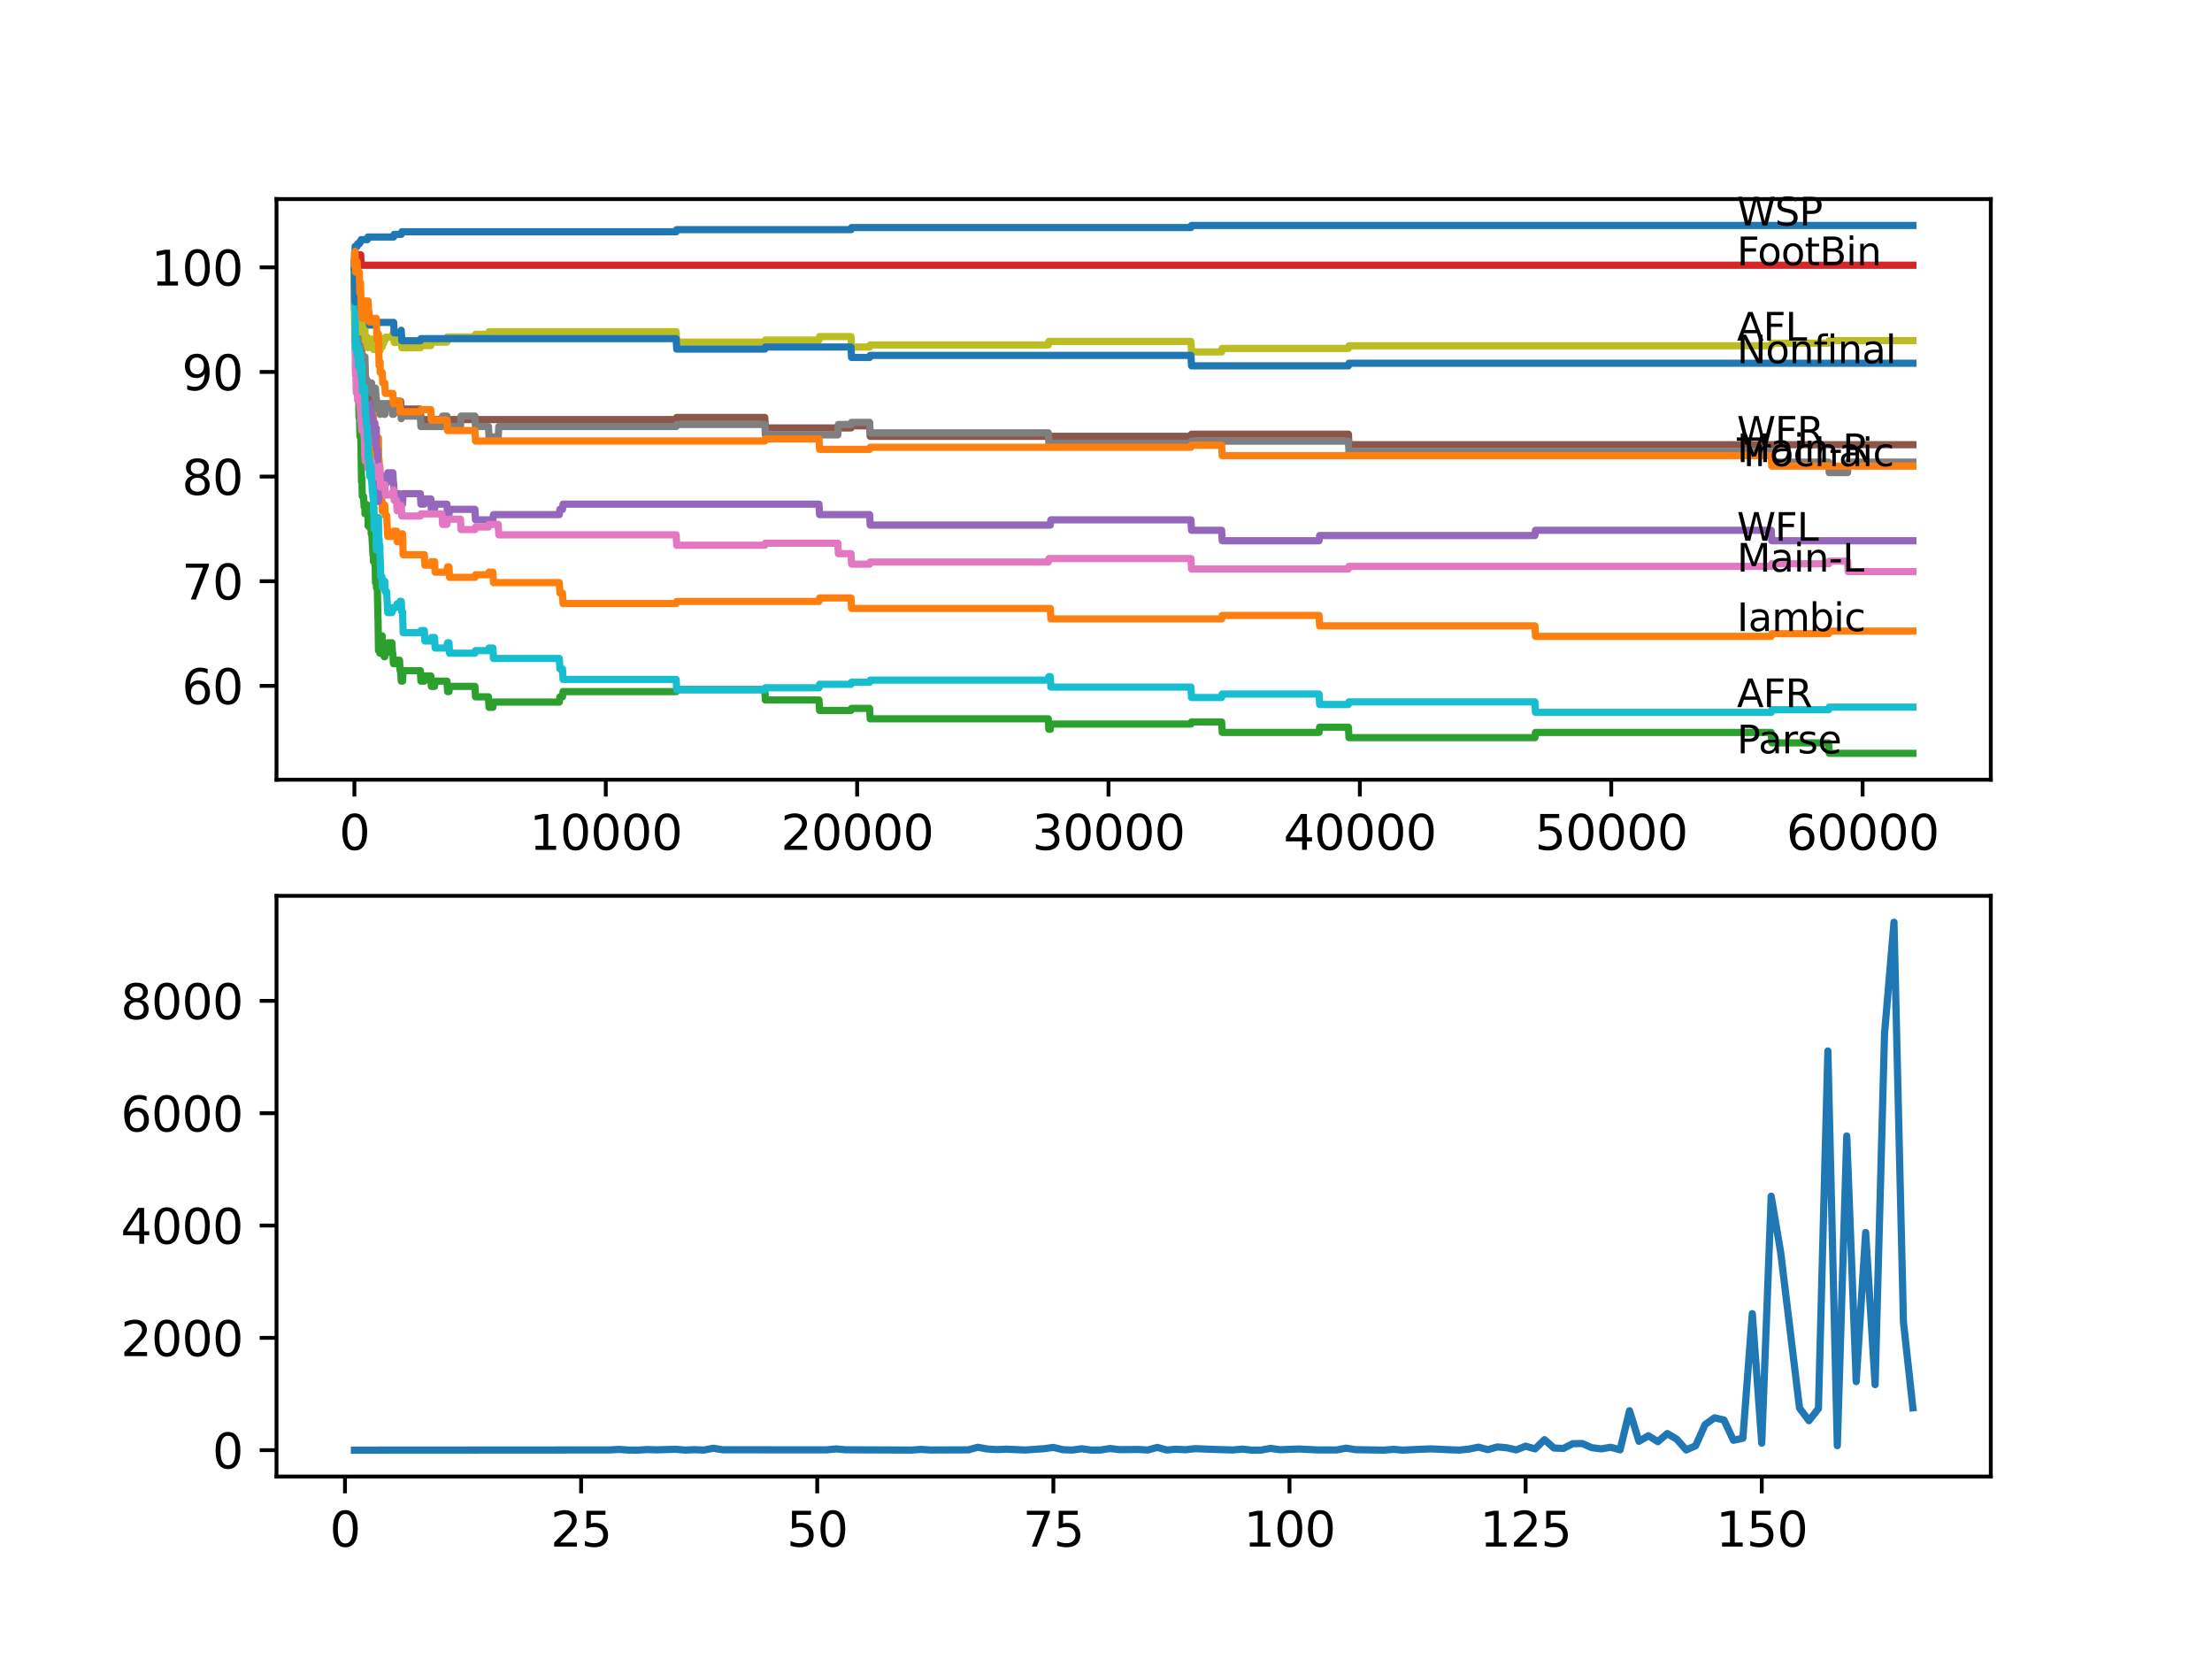 <?xml version="1.0" encoding="utf-8" standalone="no"?>
<!DOCTYPE svg PUBLIC "-//W3C//DTD SVG 1.1//EN"
  "http://www.w3.org/Graphics/SVG/1.1/DTD/svg11.dtd">
<svg xmlns:xlink="http://www.w3.org/1999/xlink" width="460.8pt" height="345.6pt" viewBox="0 0 460.8 345.6" xmlns="http://www.w3.org/2000/svg" version="1.1">
 <defs>
  <style type="text/css">*{stroke-linejoin: round; stroke-linecap: butt}</style>
 </defs>
 <g id="figure_1">
  <g id="patch_1">
   <path d="M 0 345.6 
L 460.8 345.6 
L 460.8 0 
L 0 0 
z
" style="fill: #ffffff"/>
  </g>
  <g id="axes_1">
   <g id="patch_2">
    <path d="M 57.6 162.432 
L 414.72 162.432 
L 414.72 41.472 
L 57.6 41.472 
z
" style="fill: #ffffff"/>
   </g>
   <g id="matplotlib.axis_1">
    <g id="xtick_1">
     <g id="line2d_1">
      <defs>
       <path id="m6662c85431" d="M 0 0 
L 0 3.5 
" style="stroke: #000000; stroke-width: 0.8"/>
      </defs>
      <g>
       <use xlink:href="#m6662c85431" x="73.827" y="162.432" style="stroke: #000000; stroke-width: 0.8"/>
      </g>
     </g>
     <g id="text_1">
      <!-- 0 -->
      <g transform="translate(70.646 177.03)scale(0.1 -0.1)">
       <defs>
        <path id="DejaVuSans-30" d="M 2034 4250 
Q 1547 4250 1301 3770 
Q 1056 3291 1056 2328 
Q 1056 1369 1301 889 
Q 1547 409 2034 409 
Q 2525 409 2770 889 
Q 3016 1369 3016 2328 
Q 3016 3291 2770 3770 
Q 2525 4250 2034 4250 
z
M 2034 4750 
Q 2819 4750 3233 4129 
Q 3647 3509 3647 2328 
Q 3647 1150 3233 529 
Q 2819 -91 2034 -91 
Q 1250 -91 836 529 
Q 422 1150 422 2328 
Q 422 3509 836 4129 
Q 1250 4750 2034 4750 
z
" transform="scale(0.016)"/>
       </defs>
       <use xlink:href="#DejaVuSans-30"/>
      </g>
     </g>
    </g>
    <g id="xtick_2">
     <g id="line2d_2">
      <g>
       <use xlink:href="#m6662c85431" x="126.192" y="162.432" style="stroke: #000000; stroke-width: 0.8"/>
      </g>
     </g>
     <g id="text_2">
      <!-- 10000 -->
      <g transform="translate(110.286 177.03)scale(0.1 -0.1)">
       <defs>
        <path id="DejaVuSans-31" d="M 794 531 
L 1825 531 
L 1825 4091 
L 703 3866 
L 703 4441 
L 1819 4666 
L 2450 4666 
L 2450 531 
L 3481 531 
L 3481 0 
L 794 0 
L 794 531 
z
" transform="scale(0.016)"/>
       </defs>
       <use xlink:href="#DejaVuSans-31"/>
       <use xlink:href="#DejaVuSans-30" x="63.623"/>
       <use xlink:href="#DejaVuSans-30" x="127.246"/>
       <use xlink:href="#DejaVuSans-30" x="190.869"/>
       <use xlink:href="#DejaVuSans-30" x="254.492"/>
      </g>
     </g>
    </g>
    <g id="xtick_3">
     <g id="line2d_3">
      <g>
       <use xlink:href="#m6662c85431" x="178.556" y="162.432" style="stroke: #000000; stroke-width: 0.8"/>
      </g>
     </g>
     <g id="text_3">
      <!-- 20000 -->
      <g transform="translate(162.65 177.03)scale(0.1 -0.1)">
       <defs>
        <path id="DejaVuSans-32" d="M 1228 531 
L 3431 531 
L 3431 0 
L 469 0 
L 469 531 
Q 828 903 1448 1529 
Q 2069 2156 2228 2338 
Q 2531 2678 2651 2914 
Q 2772 3150 2772 3378 
Q 2772 3750 2511 3984 
Q 2250 4219 1831 4219 
Q 1534 4219 1204 4116 
Q 875 4013 500 3803 
L 500 4441 
Q 881 4594 1212 4672 
Q 1544 4750 1819 4750 
Q 2544 4750 2975 4387 
Q 3406 4025 3406 3419 
Q 3406 3131 3298 2873 
Q 3191 2616 2906 2266 
Q 2828 2175 2409 1742 
Q 1991 1309 1228 531 
z
" transform="scale(0.016)"/>
       </defs>
       <use xlink:href="#DejaVuSans-32"/>
       <use xlink:href="#DejaVuSans-30" x="63.623"/>
       <use xlink:href="#DejaVuSans-30" x="127.246"/>
       <use xlink:href="#DejaVuSans-30" x="190.869"/>
       <use xlink:href="#DejaVuSans-30" x="254.492"/>
      </g>
     </g>
    </g>
    <g id="xtick_4">
     <g id="line2d_4">
      <g>
       <use xlink:href="#m6662c85431" x="230.921" y="162.432" style="stroke: #000000; stroke-width: 0.8"/>
      </g>
     </g>
     <g id="text_4">
      <!-- 30000 -->
      <g transform="translate(215.015 177.03)scale(0.1 -0.1)">
       <defs>
        <path id="DejaVuSans-33" d="M 2597 2516 
Q 3050 2419 3304 2112 
Q 3559 1806 3559 1356 
Q 3559 666 3084 287 
Q 2609 -91 1734 -91 
Q 1441 -91 1130 -33 
Q 819 25 488 141 
L 488 750 
Q 750 597 1062 519 
Q 1375 441 1716 441 
Q 2309 441 2620 675 
Q 2931 909 2931 1356 
Q 2931 1769 2642 2001 
Q 2353 2234 1838 2234 
L 1294 2234 
L 1294 2753 
L 1863 2753 
Q 2328 2753 2575 2939 
Q 2822 3125 2822 3475 
Q 2822 3834 2567 4026 
Q 2313 4219 1838 4219 
Q 1578 4219 1281 4162 
Q 984 4106 628 3988 
L 628 4550 
Q 988 4650 1302 4700 
Q 1616 4750 1894 4750 
Q 2613 4750 3031 4423 
Q 3450 4097 3450 3541 
Q 3450 3153 3228 2886 
Q 3006 2619 2597 2516 
z
" transform="scale(0.016)"/>
       </defs>
       <use xlink:href="#DejaVuSans-33"/>
       <use xlink:href="#DejaVuSans-30" x="63.623"/>
       <use xlink:href="#DejaVuSans-30" x="127.246"/>
       <use xlink:href="#DejaVuSans-30" x="190.869"/>
       <use xlink:href="#DejaVuSans-30" x="254.492"/>
      </g>
     </g>
    </g>
    <g id="xtick_5">
     <g id="line2d_5">
      <g>
       <use xlink:href="#m6662c85431" x="283.285" y="162.432" style="stroke: #000000; stroke-width: 0.8"/>
      </g>
     </g>
     <g id="text_5">
      <!-- 40000 -->
      <g transform="translate(267.379 177.03)scale(0.1 -0.1)">
       <defs>
        <path id="DejaVuSans-34" d="M 2419 4116 
L 825 1625 
L 2419 1625 
L 2419 4116 
z
M 2253 4666 
L 3047 4666 
L 3047 1625 
L 3713 1625 
L 3713 1100 
L 3047 1100 
L 3047 0 
L 2419 0 
L 2419 1100 
L 313 1100 
L 313 1709 
L 2253 4666 
z
" transform="scale(0.016)"/>
       </defs>
       <use xlink:href="#DejaVuSans-34"/>
       <use xlink:href="#DejaVuSans-30" x="63.623"/>
       <use xlink:href="#DejaVuSans-30" x="127.246"/>
       <use xlink:href="#DejaVuSans-30" x="190.869"/>
       <use xlink:href="#DejaVuSans-30" x="254.492"/>
      </g>
     </g>
    </g>
    <g id="xtick_6">
     <g id="line2d_6">
      <g>
       <use xlink:href="#m6662c85431" x="335.65" y="162.432" style="stroke: #000000; stroke-width: 0.8"/>
      </g>
     </g>
     <g id="text_6">
      <!-- 50000 -->
      <g transform="translate(319.744 177.03)scale(0.1 -0.1)">
       <defs>
        <path id="DejaVuSans-35" d="M 691 4666 
L 3169 4666 
L 3169 4134 
L 1269 4134 
L 1269 2991 
Q 1406 3038 1543 3061 
Q 1681 3084 1819 3084 
Q 2600 3084 3056 2656 
Q 3513 2228 3513 1497 
Q 3513 744 3044 326 
Q 2575 -91 1722 -91 
Q 1428 -91 1123 -41 
Q 819 9 494 109 
L 494 744 
Q 775 591 1075 516 
Q 1375 441 1709 441 
Q 2250 441 2565 725 
Q 2881 1009 2881 1497 
Q 2881 1984 2565 2268 
Q 2250 2553 1709 2553 
Q 1456 2553 1204 2497 
Q 953 2441 691 2322 
L 691 4666 
z
" transform="scale(0.016)"/>
       </defs>
       <use xlink:href="#DejaVuSans-35"/>
       <use xlink:href="#DejaVuSans-30" x="63.623"/>
       <use xlink:href="#DejaVuSans-30" x="127.246"/>
       <use xlink:href="#DejaVuSans-30" x="190.869"/>
       <use xlink:href="#DejaVuSans-30" x="254.492"/>
      </g>
     </g>
    </g>
    <g id="xtick_7">
     <g id="line2d_7">
      <g>
       <use xlink:href="#m6662c85431" x="388.014" y="162.432" style="stroke: #000000; stroke-width: 0.8"/>
      </g>
     </g>
     <g id="text_7">
      <!-- 60000 -->
      <g transform="translate(372.108 177.03)scale(0.1 -0.1)">
       <defs>
        <path id="DejaVuSans-36" d="M 2113 2584 
Q 1688 2584 1439 2293 
Q 1191 2003 1191 1497 
Q 1191 994 1439 701 
Q 1688 409 2113 409 
Q 2538 409 2786 701 
Q 3034 994 3034 1497 
Q 3034 2003 2786 2293 
Q 2538 2584 2113 2584 
z
M 3366 4563 
L 3366 3988 
Q 3128 4100 2886 4159 
Q 2644 4219 2406 4219 
Q 1781 4219 1451 3797 
Q 1122 3375 1075 2522 
Q 1259 2794 1537 2939 
Q 1816 3084 2150 3084 
Q 2853 3084 3261 2657 
Q 3669 2231 3669 1497 
Q 3669 778 3244 343 
Q 2819 -91 2113 -91 
Q 1303 -91 875 529 
Q 447 1150 447 2328 
Q 447 3434 972 4092 
Q 1497 4750 2381 4750 
Q 2619 4750 2861 4703 
Q 3103 4656 3366 4563 
z
" transform="scale(0.016)"/>
       </defs>
       <use xlink:href="#DejaVuSans-36"/>
       <use xlink:href="#DejaVuSans-30" x="63.623"/>
       <use xlink:href="#DejaVuSans-30" x="127.246"/>
       <use xlink:href="#DejaVuSans-30" x="190.869"/>
       <use xlink:href="#DejaVuSans-30" x="254.492"/>
      </g>
     </g>
    </g>
   </g>
   <g id="matplotlib.axis_2">
    <g id="ytick_1">
     <g id="line2d_8">
      <defs>
       <path id="mb22be80d6e" d="M 0 0 
L -3.5 0 
" style="stroke: #000000; stroke-width: 0.8"/>
      </defs>
      <g>
       <use xlink:href="#mb22be80d6e" x="57.6" y="142.875" style="stroke: #000000; stroke-width: 0.8"/>
      </g>
     </g>
     <g id="text_8">
      <!-- 60 -->
      <g transform="translate(37.875 146.674)scale(0.1 -0.1)">
       <use xlink:href="#DejaVuSans-36"/>
       <use xlink:href="#DejaVuSans-30" x="63.623"/>
      </g>
     </g>
    </g>
    <g id="ytick_2">
     <g id="line2d_9">
      <g>
       <use xlink:href="#mb22be80d6e" x="57.6" y="121.078" style="stroke: #000000; stroke-width: 0.8"/>
      </g>
     </g>
     <g id="text_9">
      <!-- 70 -->
      <g transform="translate(37.875 124.878)scale(0.1 -0.1)">
       <defs>
        <path id="DejaVuSans-37" d="M 525 4666 
L 3525 4666 
L 3525 4397 
L 1831 0 
L 1172 0 
L 2766 4134 
L 525 4134 
L 525 4666 
z
" transform="scale(0.016)"/>
       </defs>
       <use xlink:href="#DejaVuSans-37"/>
       <use xlink:href="#DejaVuSans-30" x="63.623"/>
      </g>
     </g>
    </g>
    <g id="ytick_3">
     <g id="line2d_10">
      <g>
       <use xlink:href="#mb22be80d6e" x="57.6" y="99.282" style="stroke: #000000; stroke-width: 0.8"/>
      </g>
     </g>
     <g id="text_10">
      <!-- 80 -->
      <g transform="translate(37.875 103.081)scale(0.1 -0.1)">
       <defs>
        <path id="DejaVuSans-38" d="M 2034 2216 
Q 1584 2216 1326 1975 
Q 1069 1734 1069 1313 
Q 1069 891 1326 650 
Q 1584 409 2034 409 
Q 2484 409 2743 651 
Q 3003 894 3003 1313 
Q 3003 1734 2745 1975 
Q 2488 2216 2034 2216 
z
M 1403 2484 
Q 997 2584 770 2862 
Q 544 3141 544 3541 
Q 544 4100 942 4425 
Q 1341 4750 2034 4750 
Q 2731 4750 3128 4425 
Q 3525 4100 3525 3541 
Q 3525 3141 3298 2862 
Q 3072 2584 2669 2484 
Q 3125 2378 3379 2068 
Q 3634 1759 3634 1313 
Q 3634 634 3220 271 
Q 2806 -91 2034 -91 
Q 1263 -91 848 271 
Q 434 634 434 1313 
Q 434 1759 690 2068 
Q 947 2378 1403 2484 
z
M 1172 3481 
Q 1172 3119 1398 2916 
Q 1625 2713 2034 2713 
Q 2441 2713 2670 2916 
Q 2900 3119 2900 3481 
Q 2900 3844 2670 4047 
Q 2441 4250 2034 4250 
Q 1625 4250 1398 4047 
Q 1172 3844 1172 3481 
z
" transform="scale(0.016)"/>
       </defs>
       <use xlink:href="#DejaVuSans-38"/>
       <use xlink:href="#DejaVuSans-30" x="63.623"/>
      </g>
     </g>
    </g>
    <g id="ytick_4">
     <g id="line2d_11">
      <g>
       <use xlink:href="#mb22be80d6e" x="57.6" y="77.485" style="stroke: #000000; stroke-width: 0.8"/>
      </g>
     </g>
     <g id="text_11">
      <!-- 90 -->
      <g transform="translate(37.875 81.285)scale(0.1 -0.1)">
       <defs>
        <path id="DejaVuSans-39" d="M 703 97 
L 703 672 
Q 941 559 1184 500 
Q 1428 441 1663 441 
Q 2288 441 2617 861 
Q 2947 1281 2994 2138 
Q 2813 1869 2534 1725 
Q 2256 1581 1919 1581 
Q 1219 1581 811 2004 
Q 403 2428 403 3163 
Q 403 3881 828 4315 
Q 1253 4750 1959 4750 
Q 2769 4750 3195 4129 
Q 3622 3509 3622 2328 
Q 3622 1225 3098 567 
Q 2575 -91 1691 -91 
Q 1453 -91 1209 -44 
Q 966 3 703 97 
z
M 1959 2075 
Q 2384 2075 2632 2365 
Q 2881 2656 2881 3163 
Q 2881 3666 2632 3958 
Q 2384 4250 1959 4250 
Q 1534 4250 1286 3958 
Q 1038 3666 1038 3163 
Q 1038 2656 1286 2365 
Q 1534 2075 1959 2075 
z
" transform="scale(0.016)"/>
       </defs>
       <use xlink:href="#DejaVuSans-39"/>
       <use xlink:href="#DejaVuSans-30" x="63.623"/>
      </g>
     </g>
    </g>
    <g id="ytick_5">
     <g id="line2d_12">
      <g>
       <use xlink:href="#mb22be80d6e" x="57.6" y="55.689" style="stroke: #000000; stroke-width: 0.8"/>
      </g>
     </g>
     <g id="text_12">
      <!-- 100 -->
      <g transform="translate(31.512 59.488)scale(0.1 -0.1)">
       <use xlink:href="#DejaVuSans-31"/>
       <use xlink:href="#DejaVuSans-30" x="63.623"/>
       <use xlink:href="#DejaVuSans-30" x="127.246"/>
      </g>
     </g>
    </g>
   </g>
   <g id="line2d_13">
    <path d="M 73.833 55.689 
L 73.985 51.329 
L 74.393 51.329 
L 74.508 50.785 
L 74.87 50.785 
L 74.985 50.349 
L 75.137 50.349 
L 75.252 49.913 
L 76.535 49.913 
L 76.65 49.368 
L 82.007 49.368 
L 82.122 48.823 
L 83.588 48.823 
L 83.703 48.278 
L 140.854 48.278 
L 140.969 47.842 
L 177.284 47.842 
L 177.399 47.406 
L 248.096 47.406 
L 248.212 46.97 
L 398.487 46.97 
L 398.487 46.97 
" clip-path="url(#pa27eeb272f)" style="fill: none; stroke: #1f77b4; stroke-width: 1.5; stroke-linecap: square"/>
   </g>
   <g id="line2d_14">
    <path d="M 73.833 57.868 
L 73.848 57.324 
L 73.875 61.683 
L 73.89 61.138 
L 74.011 67.132 
L 74.032 67.132 
L 74.168 64.226 
L 74.236 64.226 
L 74.351 66.405 
L 74.383 66.405 
L 74.498 69.13 
L 74.665 69.13 
L 74.786 65.316 
L 74.885 71.855 
L 74.906 70.765 
L 74.938 70.765 
L 74.953 69.675 
L 74.959 71.855 
L 75.042 71.855 
L 75.1 71.855 
L 75.137 74.034 
L 75.21 72.508 
L 75.236 71.419 
L 75.241 73.598 
L 75.32 72.508 
L 75.393 72.508 
L 75.456 75.778 
L 75.508 75.233 
L 75.728 75.233 
L 75.838 74.507 
L 75.953 76.686 
L 75.985 76.686 
L 76.1 80.501 
L 76.477 80.501 
L 76.524 82.68 
L 76.587 81.045 
L 76.671 81.045 
L 76.681 79.956 
L 76.702 84.315 
L 76.765 84.315 
L 76.901 84.315 
L 77.022 88.674 
L 77.032 88.674 
L 77.153 86.495 
L 77.304 86.495 
L 77.32 88.674 
L 77.414 87.584 
L 77.451 87.584 
L 77.566 86.495 
L 77.592 86.495 
L 77.682 85.405 
L 77.687 87.584 
L 77.697 87.584 
L 77.755 87.584 
L 77.791 86.495 
L 77.818 90.854 
L 77.849 90.854 
L 77.912 90.854 
L 77.917 89.764 
L 77.933 94.123 
L 78.006 94.123 
L 78.095 94.123 
L 78.216 91.399 
L 78.32 91.399 
L 78.399 97.938 
L 78.441 96.666 
L 78.655 96.666 
L 78.786 92.307 
L 78.839 92.307 
L 78.844 91.217 
L 78.875 95.577 
L 78.933 95.577 
L 78.959 95.577 
L 79.074 97.756 
L 79.142 97.756 
L 79.263 102.115 
L 79.289 102.115 
L 79.404 104.295 
L 79.572 104.295 
L 79.619 106.475 
L 79.682 105.748 
L 79.923 105.748 
L 80.038 105.203 
L 80.148 105.203 
L 80.263 107.383 
L 80.546 107.383 
L 80.661 109.563 
L 80.666 109.563 
L 80.781 111.742 
L 81.646 111.742 
L 81.761 111.197 
L 81.844 111.197 
L 81.96 110.652 
L 82.614 110.652 
L 82.729 112.832 
L 83.232 112.832 
L 83.347 112.287 
L 83.468 112.287 
L 83.583 111.742 
L 83.588 111.742 
L 83.703 111.197 
L 83.861 111.197 
L 83.981 115.557 
L 88.395 115.557 
L 88.51 117.736 
L 89.741 117.736 
L 89.856 117.01 
L 90.532 117.01 
L 90.647 119.189 
L 93.103 119.189 
L 93.223 118.1 
L 93.537 118.1 
L 93.653 120.279 
L 98.941 120.279 
L 99.057 119.734 
L 101.759 119.734 
L 101.874 119.189 
L 102.68 119.189 
L 102.796 121.369 
L 116.52 121.369 
L 116.635 123.549 
L 117.175 123.549 
L 117.29 125.728 
L 140.854 125.728 
L 140.969 125.292 
L 170.613 125.292 
L 170.728 124.566 
L 177.284 124.566 
L 177.399 126.746 
L 218.799 126.746 
L 218.914 128.925 
L 254.49 128.925 
L 254.605 128.199 
L 274.787 128.199 
L 274.902 130.378 
L 319.752 130.378 
L 319.867 132.558 
L 368.975 132.558 
L 369.09 132.013 
L 380.94 132.013 
L 381.055 131.468 
L 398.487 131.468 
L 398.487 131.468 
" clip-path="url(#pa27eeb272f)" style="fill: none; stroke: #ff7f0e; stroke-width: 1.5; stroke-linecap: square"/>
   </g>
   <g id="line2d_15">
    <path d="M 73.833 57.868 
L 73.922 71.164 
L 73.969 69.203 
L 74 69.203 
L 74.032 67.386 
L 74.042 71.746 
L 74.089 71.746 
L 74.131 71.746 
L 74.252 76.105 
L 74.299 76.105 
L 74.383 78.285 
L 74.409 77.195 
L 74.44 77.195 
L 74.451 79.374 
L 74.55 78.285 
L 74.665 78.285 
L 74.786 87.003 
L 74.791 85.913 
L 74.864 85.913 
L 74.985 90.927 
L 75.1 90.927 
L 75.163 89.946 
L 75.168 92.125 
L 75.184 92.125 
L 75.309 100.299 
L 75.393 100.299 
L 75.398 99.573 
L 75.461 103.387 
L 75.477 103.387 
L 75.728 103.387 
L 75.844 105.567 
L 75.985 105.567 
L 76.016 104.84 
L 76.022 107.02 
L 76.09 106.293 
L 76.477 106.293 
L 76.524 105.203 
L 76.529 107.383 
L 76.582 107.383 
L 76.671 107.383 
L 76.681 109.563 
L 76.781 107.928 
L 76.901 107.928 
L 77.022 105.748 
L 77.032 105.748 
L 77.153 110.108 
L 77.304 110.108 
L 77.32 109.018 
L 77.325 111.197 
L 77.409 111.197 
L 77.451 111.197 
L 77.566 113.377 
L 77.592 113.377 
L 77.682 115.557 
L 77.702 114.83 
L 77.755 114.83 
L 77.791 117.01 
L 77.865 114.83 
L 77.912 114.83 
L 77.917 117.01 
L 78.022 114.83 
L 78.095 114.83 
L 78.221 121.369 
L 78.32 121.369 
L 78.399 118.1 
L 78.425 122.459 
L 78.608 122.459 
L 78.734 128.998 
L 78.755 128.998 
L 78.844 135.537 
L 78.875 134.447 
L 78.959 134.447 
L 79.074 133.902 
L 79.08 133.902 
L 79.142 136.082 
L 79.19 135.355 
L 79.31 133.539 
L 79.572 133.539 
L 79.619 132.449 
L 79.624 134.629 
L 79.677 134.629 
L 79.923 134.629 
L 80.038 136.808 
L 80.148 136.808 
L 80.263 136.082 
L 80.546 136.082 
L 80.661 134.992 
L 80.666 134.992 
L 80.781 133.902 
L 81.646 133.902 
L 81.761 136.082 
L 81.844 136.082 
L 81.96 138.261 
L 82.614 138.261 
L 82.729 137.535 
L 83.232 137.535 
L 83.347 139.715 
L 83.468 139.715 
L 83.583 141.894 
L 83.861 141.894 
L 83.981 139.715 
L 87.568 139.715 
L 87.683 141.894 
L 88.395 141.894 
L 88.51 140.804 
L 89.741 140.804 
L 89.856 142.984 
L 90.532 142.984 
L 90.647 141.894 
L 93.124 141.894 
L 93.239 144.074 
L 93.537 144.074 
L 93.653 142.984 
L 98.941 142.984 
L 99.057 145.164 
L 101.759 145.164 
L 101.874 147.343 
L 102.68 147.343 
L 102.796 146.254 
L 116.52 146.254 
L 116.635 145.164 
L 117.175 145.164 
L 117.29 144.074 
L 140.854 144.074 
L 140.969 143.638 
L 159.323 143.638 
L 159.438 145.818 
L 170.613 145.818 
L 170.728 147.997 
L 177.284 147.997 
L 177.399 147.561 
L 181.159 147.561 
L 181.274 149.741 
L 218.38 149.741 
L 218.495 151.921 
L 218.799 151.921 
L 218.914 150.831 
L 248.096 150.831 
L 248.212 150.395 
L 254.49 150.395 
L 254.605 152.575 
L 274.787 152.575 
L 274.902 151.485 
L 280.898 151.485 
L 281.013 153.664 
L 319.752 153.664 
L 319.867 152.575 
L 368.975 152.575 
L 369.09 154.754 
L 380.94 154.754 
L 381.055 156.934 
L 398.487 156.934 
L 398.487 156.934 
" clip-path="url(#pa27eeb272f)" style="fill: none; stroke: #2ca02c; stroke-width: 1.5; stroke-linecap: square"/>
   </g>
   <g id="line2d_16">
    <path d="M 73.833 55.689 
L 73.958 54.054 
L 74.058 54.054 
L 74.173 53.509 
L 74.864 53.509 
L 74.98 53.073 
L 75.137 53.073 
L 75.252 55.253 
L 398.487 55.253 
L 398.487 55.253 
" clip-path="url(#pa27eeb272f)" style="fill: none; stroke: #d62728; stroke-width: 1.5; stroke-linecap: square"/>
   </g>
   <g id="line2d_17">
    <path d="M 73.833 57.868 
L 73.937 66.042 
L 73.958 65.497 
L 74.115 61.61 
L 74.131 61.61 
L 74.246 65.243 
L 74.383 65.243 
L 74.393 64.153 
L 74.445 68.512 
L 74.482 67.423 
L 74.629 67.423 
L 74.665 66.696 
L 74.671 68.876 
L 74.728 68.876 
L 74.733 68.876 
L 74.786 73.235 
L 74.849 72.145 
L 74.875 72.145 
L 74.885 71.055 
L 74.943 75.415 
L 74.969 75.415 
L 75.1 75.415 
L 75.184 74.87 
L 75.189 77.049 
L 75.194 77.049 
L 75.21 77.049 
L 75.325 80.864 
L 75.351 80.864 
L 75.398 79.411 
L 75.404 81.59 
L 75.456 81.045 
L 75.728 81.045 
L 75.844 83.225 
L 75.985 83.225 
L 76.111 81.045 
L 76.221 81.045 
L 76.336 80.319 
L 76.477 80.319 
L 76.524 79.229 
L 76.529 81.409 
L 76.582 81.409 
L 76.671 81.409 
L 76.681 83.588 
L 76.781 81.954 
L 76.854 81.954 
L 76.901 84.133 
L 76.964 83.043 
L 77.032 81.954 
L 77.053 86.313 
L 77.058 86.313 
L 77.304 86.313 
L 77.32 85.223 
L 77.325 87.403 
L 77.409 87.403 
L 77.524 86.676 
L 77.592 86.676 
L 77.682 88.856 
L 77.702 88.129 
L 77.755 88.129 
L 77.791 90.309 
L 77.865 88.129 
L 77.912 88.129 
L 77.917 90.309 
L 78.022 88.129 
L 78.095 88.129 
L 78.216 92.489 
L 78.32 92.489 
L 78.399 89.219 
L 78.425 93.578 
L 78.655 93.578 
L 78.786 102.297 
L 78.839 102.297 
L 78.844 104.477 
L 78.949 103.387 
L 78.959 103.387 
L 79.074 102.842 
L 79.142 102.842 
L 79.263 101.389 
L 79.289 101.389 
L 79.404 100.299 
L 79.572 100.299 
L 79.619 99.209 
L 79.624 101.389 
L 79.677 101.389 
L 80.148 101.389 
L 80.263 100.662 
L 80.546 100.662 
L 80.661 99.573 
L 80.666 99.573 
L 80.781 98.483 
L 81.844 98.483 
L 81.96 100.662 
L 82.007 100.662 
L 82.122 102.842 
L 83.232 102.842 
L 83.347 105.022 
L 83.861 105.022 
L 83.981 102.842 
L 87.568 102.842 
L 87.683 105.022 
L 88.395 105.022 
L 88.51 103.932 
L 89.741 103.932 
L 89.856 106.112 
L 90.532 106.112 
L 90.647 105.022 
L 93.103 105.022 
L 93.218 107.201 
L 93.537 107.201 
L 93.653 106.112 
L 98.941 106.112 
L 99.057 108.291 
L 102.68 108.291 
L 102.796 107.201 
L 116.52 107.201 
L 116.635 106.112 
L 117.175 106.112 
L 117.29 105.022 
L 170.613 105.022 
L 170.728 107.201 
L 181.159 107.201 
L 181.274 109.381 
L 218.799 109.381 
L 218.914 108.291 
L 248.096 108.291 
L 248.212 110.471 
L 254.49 110.471 
L 254.605 112.65 
L 274.787 112.65 
L 274.902 111.561 
L 319.752 111.561 
L 319.867 110.471 
L 368.975 110.471 
L 369.09 112.65 
L 398.487 112.65 
L 398.487 112.65 
" clip-path="url(#pa27eeb272f)" style="fill: none; stroke: #9467bd; stroke-width: 1.5; stroke-linecap: square"/>
   </g>
   <g id="line2d_18">
    <path d="M 73.833 55.689 
L 73.843 55.689 
L 73.958 69.094 
L 73.985 68.658 
L 73.995 68.658 
L 74.121 75.197 
L 74.299 75.197 
L 74.414 77.376 
L 74.864 77.376 
L 74.87 79.556 
L 74.98 79.12 
L 75.137 79.12 
L 75.163 78.684 
L 75.168 80.864 
L 75.226 80.864 
L 75.456 80.864 
L 75.571 83.043 
L 76.535 83.043 
L 76.65 82.499 
L 76.854 82.499 
L 76.969 81.954 
L 78.21 81.954 
L 78.326 84.133 
L 82.007 84.133 
L 82.122 83.588 
L 83.468 83.588 
L 83.583 85.768 
L 83.588 85.768 
L 83.703 85.223 
L 87.568 85.223 
L 87.683 87.403 
L 140.854 87.403 
L 140.969 86.967 
L 159.323 86.967 
L 159.438 89.147 
L 177.284 89.147 
L 177.399 88.711 
L 181.159 88.711 
L 181.274 90.89 
L 248.096 90.89 
L 248.212 90.454 
L 280.898 90.454 
L 281.013 92.634 
L 398.487 92.634 
L 398.487 92.634 
" clip-path="url(#pa27eeb272f)" style="fill: none; stroke: #8c564b; stroke-width: 1.5; stroke-linecap: square"/>
   </g>
   <g id="line2d_19">
    <path d="M 73.833 57.868 
L 73.838 57.324 
L 73.875 62.882 
L 73.89 61.247 
L 74.032 77.049 
L 74.037 76.505 
L 74.058 75.96 
L 74.063 78.139 
L 74.131 78.139 
L 74.142 78.139 
L 74.147 77.413 
L 74.21 81.772 
L 74.225 81.772 
L 74.299 81.772 
L 74.393 81.227 
L 74.508 83.407 
L 74.629 83.407 
L 74.744 82.135 
L 74.864 82.135 
L 74.87 81.699 
L 74.875 83.879 
L 74.953 83.879 
L 74.985 83.879 
L 75.1 86.059 
L 75.137 85.514 
L 75.142 87.693 
L 75.199 87.149 
L 75.236 87.149 
L 75.268 86.604 
L 75.273 88.783 
L 75.336 88.238 
L 75.351 88.238 
L 75.367 87.512 
L 75.372 89.691 
L 75.451 89.147 
L 75.456 89.147 
L 75.571 88.602 
L 75.728 88.602 
L 75.844 90.781 
L 75.891 90.781 
L 76.011 95.141 
L 76.016 95.141 
L 76.084 93.869 
L 76.09 96.049 
L 76.116 96.049 
L 76.221 96.049 
L 76.336 95.322 
L 76.535 95.322 
L 76.65 97.502 
L 76.681 97.502 
L 76.797 96.957 
L 77.409 96.957 
L 77.451 96.23 
L 77.456 98.41 
L 77.509 98.41 
L 78.21 98.41 
L 78.326 97.865 
L 78.399 97.865 
L 78.514 97.32 
L 78.608 97.32 
L 78.724 99.5 
L 78.844 99.5 
L 78.97 97.865 
L 79.08 97.865 
L 79.142 97.139 
L 79.148 99.318 
L 79.179 99.318 
L 79.294 101.498 
L 79.923 101.498 
L 80.038 100.953 
L 80.174 100.953 
L 80.289 103.133 
L 81.646 103.133 
L 81.761 102.588 
L 81.844 102.588 
L 81.96 102.043 
L 82.007 102.043 
L 82.122 104.222 
L 82.614 104.222 
L 82.729 106.402 
L 83.232 106.402 
L 83.347 105.857 
L 83.468 105.857 
L 83.583 105.312 
L 83.588 105.312 
L 83.703 107.492 
L 87.568 107.492 
L 87.683 107.056 
L 92.082 107.056 
L 92.197 109.236 
L 93.103 109.236 
L 93.223 108.146 
L 95.925 108.146 
L 96.041 110.326 
L 98.941 110.326 
L 99.057 109.781 
L 101.759 109.781 
L 101.874 109.236 
L 103.79 109.236 
L 103.906 111.415 
L 140.854 111.415 
L 140.969 113.595 
L 159.323 113.595 
L 159.438 113.159 
L 174.535 113.159 
L 174.65 115.339 
L 177.284 115.339 
L 177.399 117.518 
L 181.159 117.518 
L 181.274 117.082 
L 218.38 117.082 
L 218.495 116.356 
L 248.096 116.356 
L 248.212 118.536 
L 280.898 118.536 
L 281.013 117.991 
L 368.975 117.991 
L 369.09 117.446 
L 380.94 117.446 
L 381.055 116.901 
L 384.888 116.901 
L 385.003 119.08 
L 398.487 119.08 
L 398.487 119.08 
" clip-path="url(#pa27eeb272f)" style="fill: none; stroke: #e377c2; stroke-width: 1.5; stroke-linecap: square"/>
   </g>
   <g id="line2d_20">
    <path d="M 73.833 54.962 
L 73.838 54.962 
L 73.843 52.783 
L 73.89 64.335 
L 73.927 62.918 
L 73.937 62.918 
L 73.995 62.482 
L 74.058 69.021 
L 74.142 68.476 
L 74.147 70.656 
L 74.157 69.929 
L 74.205 69.929 
L 74.299 67.75 
L 74.314 69.929 
L 74.393 69.929 
L 74.508 69.384 
L 74.629 69.384 
L 74.749 73.744 
L 74.864 73.744 
L 74.87 75.923 
L 74.98 75.487 
L 74.985 75.487 
L 75.1 73.308 
L 75.137 73.308 
L 75.163 72.872 
L 75.168 75.051 
L 75.226 75.051 
L 75.268 75.051 
L 75.278 72.872 
L 75.357 77.231 
L 75.377 75.051 
L 75.456 75.051 
L 75.571 77.231 
L 75.728 77.231 
L 75.844 76.505 
L 75.891 76.505 
L 76.006 74.325 
L 76.016 74.325 
L 76.137 78.684 
L 76.221 78.684 
L 76.336 80.864 
L 76.535 80.864 
L 76.65 80.319 
L 76.854 80.319 
L 76.969 79.774 
L 77.409 79.774 
L 77.451 81.954 
L 77.519 80.864 
L 78.21 80.864 
L 78.326 83.043 
L 78.399 83.043 
L 78.514 85.223 
L 78.608 85.223 
L 78.724 84.133 
L 79.08 84.133 
L 79.179 86.313 
L 79.19 84.133 
L 79.923 84.133 
L 80.038 86.313 
L 80.174 86.313 
L 80.289 84.133 
L 81.646 84.133 
L 81.761 86.313 
L 82.007 86.313 
L 82.122 85.768 
L 82.614 85.768 
L 82.729 85.042 
L 83.468 85.042 
L 83.583 87.221 
L 83.588 87.221 
L 83.703 86.676 
L 87.568 86.676 
L 87.683 88.856 
L 92.082 88.856 
L 92.197 86.676 
L 93.124 86.676 
L 93.239 88.856 
L 95.925 88.856 
L 96.041 86.676 
L 98.941 86.676 
L 99.057 88.856 
L 101.759 88.856 
L 101.874 91.036 
L 103.79 91.036 
L 103.906 88.856 
L 140.854 88.856 
L 140.969 88.42 
L 159.323 88.42 
L 159.438 90.6 
L 174.535 90.6 
L 174.65 88.42 
L 177.284 88.42 
L 177.399 87.984 
L 181.159 87.984 
L 181.274 90.164 
L 218.38 90.164 
L 218.495 92.343 
L 248.096 92.343 
L 248.212 91.907 
L 280.898 91.907 
L 281.013 94.087 
L 368.975 94.087 
L 369.09 96.267 
L 380.94 96.267 
L 381.055 98.446 
L 384.888 98.446 
L 385.003 96.267 
L 398.487 96.267 
L 398.487 96.267 
" clip-path="url(#pa27eeb272f)" style="fill: none; stroke: #7f7f7f; stroke-width: 1.5; stroke-linecap: square"/>
   </g>
   <g id="line2d_21">
    <path d="M 73.833 57.868 
L 73.843 57.868 
L 73.854 56.888 
L 73.875 63.427 
L 73.901 61.792 
L 73.995 69.421 
L 74.021 67.786 
L 74.032 67.786 
L 74.163 65.425 
L 74.299 65.425 
L 74.393 64.88 
L 74.508 67.059 
L 74.629 67.059 
L 74.744 65.788 
L 74.864 65.788 
L 74.87 65.352 
L 74.875 67.532 
L 74.953 67.532 
L 75.1 67.532 
L 75.137 66.987 
L 75.142 69.166 
L 75.199 68.621 
L 75.236 68.621 
L 75.362 66.805 
L 75.393 66.805 
L 75.425 68.985 
L 75.503 67.895 
L 75.985 67.895 
L 76.1 70.983 
L 76.221 70.983 
L 76.336 70.256 
L 76.535 70.256 
L 76.65 72.436 
L 76.681 72.436 
L 76.797 71.891 
L 76.854 71.891 
L 76.969 71.346 
L 77.409 71.346 
L 77.524 70.619 
L 77.682 70.619 
L 77.797 72.799 
L 78.21 72.799 
L 78.326 72.254 
L 78.399 72.254 
L 78.519 70.983 
L 78.608 70.983 
L 78.724 73.162 
L 78.844 73.162 
L 78.97 71.528 
L 79.08 71.528 
L 79.142 70.801 
L 79.148 72.981 
L 79.179 72.981 
L 79.19 72.981 
L 79.305 72.254 
L 79.619 72.254 
L 79.734 71.528 
L 79.923 71.528 
L 80.038 70.983 
L 80.148 70.983 
L 80.263 70.256 
L 81.646 70.256 
L 81.761 69.711 
L 81.844 69.711 
L 81.96 69.166 
L 82.007 69.166 
L 82.122 71.346 
L 83.232 71.346 
L 83.347 70.801 
L 83.468 70.801 
L 83.583 70.256 
L 83.588 70.256 
L 83.703 72.436 
L 87.568 72.436 
L 87.683 72 
L 89.741 72 
L 89.856 71.273 
L 93.103 71.273 
L 93.223 70.184 
L 98.941 70.184 
L 99.057 69.639 
L 101.759 69.639 
L 101.874 69.094 
L 140.854 69.094 
L 140.969 71.273 
L 159.323 71.273 
L 159.438 70.837 
L 170.613 70.837 
L 170.728 70.111 
L 177.284 70.111 
L 177.399 72.291 
L 181.159 72.291 
L 181.274 71.855 
L 218.38 71.855 
L 218.495 71.128 
L 248.096 71.128 
L 248.212 73.308 
L 254.49 73.308 
L 254.605 72.581 
L 280.898 72.581 
L 281.013 72.036 
L 368.975 72.036 
L 369.09 71.491 
L 380.94 71.491 
L 381.055 70.946 
L 398.487 70.946 
L 398.487 70.946 
" clip-path="url(#pa27eeb272f)" style="fill: none; stroke: #bcbd22; stroke-width: 1.5; stroke-linecap: square"/>
   </g>
   <g id="line2d_22">
    <path d="M 73.833 54.962 
L 73.964 64.008 
L 73.995 64.008 
L 74.037 72.726 
L 74.121 71.637 
L 74.131 71.637 
L 74.142 70.547 
L 74.147 72.726 
L 74.236 72 
L 74.299 72 
L 74.383 71.455 
L 74.388 73.635 
L 74.398 73.09 
L 74.44 73.09 
L 74.451 72 
L 74.456 74.18 
L 74.545 74.18 
L 74.629 74.18 
L 74.665 76.359 
L 74.733 74.724 
L 74.786 72.545 
L 74.843 74.724 
L 74.864 74.724 
L 74.88 76.032 
L 74.985 73.853 
L 75.1 73.853 
L 75.163 78.212 
L 75.21 76.577 
L 75.236 75.487 
L 75.241 77.667 
L 75.32 76.032 
L 75.351 76.032 
L 75.472 81.481 
L 75.728 81.481 
L 75.844 80.755 
L 75.985 80.755 
L 76.105 86.749 
L 76.221 86.749 
L 76.336 88.929 
L 76.477 88.929 
L 76.592 92.198 
L 76.671 92.198 
L 76.681 91.108 
L 76.702 95.468 
L 76.765 95.468 
L 76.854 95.468 
L 76.901 94.923 
L 76.907 97.102 
L 76.948 97.102 
L 76.964 97.102 
L 77.032 99.282 
L 77.074 97.102 
L 77.304 97.102 
L 77.42 100.372 
L 77.451 100.372 
L 77.566 102.551 
L 77.592 102.551 
L 77.682 101.462 
L 77.687 103.641 
L 77.697 103.641 
L 77.755 103.641 
L 77.791 102.551 
L 77.818 106.911 
L 77.849 106.911 
L 77.912 106.911 
L 77.917 105.821 
L 77.933 110.18 
L 78.006 110.18 
L 78.095 110.18 
L 78.216 108.001 
L 78.32 108.001 
L 78.399 114.54 
L 78.441 113.268 
L 78.655 113.268 
L 78.786 108.909 
L 78.839 108.909 
L 78.844 107.819 
L 78.875 112.178 
L 78.933 112.178 
L 78.959 112.178 
L 79.074 114.358 
L 79.08 114.358 
L 79.142 113.631 
L 79.148 115.811 
L 79.179 115.811 
L 79.19 115.811 
L 79.31 120.17 
L 79.572 120.17 
L 79.619 122.35 
L 79.682 121.623 
L 79.923 121.623 
L 80.038 121.078 
L 80.148 121.078 
L 80.263 123.258 
L 80.546 123.258 
L 80.661 125.438 
L 80.666 125.438 
L 80.781 127.617 
L 81.646 127.617 
L 81.761 127.073 
L 81.844 127.073 
L 81.96 126.528 
L 82.614 126.528 
L 82.729 125.801 
L 83.232 125.801 
L 83.347 125.256 
L 83.588 125.256 
L 83.703 127.436 
L 83.861 127.436 
L 83.981 131.795 
L 87.568 131.795 
L 87.683 131.359 
L 88.395 131.359 
L 88.51 133.539 
L 89.741 133.539 
L 89.856 132.812 
L 90.532 132.812 
L 90.647 134.992 
L 93.103 134.992 
L 93.223 133.902 
L 93.537 133.902 
L 93.653 136.082 
L 98.941 136.082 
L 99.057 135.537 
L 101.759 135.537 
L 101.874 134.992 
L 102.68 134.992 
L 102.796 137.172 
L 116.52 137.172 
L 116.635 139.351 
L 117.175 139.351 
L 117.29 141.531 
L 140.854 141.531 
L 140.969 143.711 
L 159.323 143.711 
L 159.438 143.275 
L 170.613 143.275 
L 170.728 142.548 
L 177.284 142.548 
L 177.399 142.112 
L 181.159 142.112 
L 181.274 141.676 
L 218.38 141.676 
L 218.495 140.95 
L 218.799 140.95 
L 218.914 143.129 
L 248.096 143.129 
L 248.212 145.309 
L 254.49 145.309 
L 254.605 144.582 
L 274.787 144.582 
L 274.902 146.762 
L 280.898 146.762 
L 281.013 146.217 
L 319.752 146.217 
L 319.867 148.397 
L 368.975 148.397 
L 369.09 147.852 
L 380.94 147.852 
L 381.055 147.307 
L 398.487 147.307 
L 398.487 147.307 
" clip-path="url(#pa27eeb272f)" style="fill: none; stroke: #17becf; stroke-width: 1.5; stroke-linecap: square"/>
   </g>
   <g id="line2d_23">
    <path d="M 73.833 55.689 
L 73.843 55.689 
L 73.869 54.163 
L 73.906 59.612 
L 73.922 59.067 
L 73.995 62.882 
L 74.037 61.065 
L 74.299 61.065 
L 74.414 60.52 
L 74.864 60.52 
L 74.87 60.084 
L 74.875 62.264 
L 74.953 62.264 
L 75.137 62.264 
L 75.163 64.444 
L 75.247 63.899 
L 75.456 63.899 
L 75.571 63.354 
L 76.535 63.354 
L 76.65 65.534 
L 76.854 65.534 
L 76.969 67.713 
L 78.21 67.713 
L 78.326 67.168 
L 82.007 67.168 
L 82.122 69.348 
L 83.468 69.348 
L 83.583 68.803 
L 83.588 68.803 
L 83.703 70.983 
L 87.568 70.983 
L 87.683 70.547 
L 140.854 70.547 
L 140.969 72.726 
L 159.323 72.726 
L 159.438 72.291 
L 177.284 72.291 
L 177.399 74.47 
L 181.159 74.47 
L 181.274 74.034 
L 248.096 74.034 
L 248.212 76.214 
L 280.898 76.214 
L 281.013 75.669 
L 398.487 75.669 
L 398.487 75.669 
" clip-path="url(#pa27eeb272f)" style="fill: none; stroke: #1f77b4; stroke-width: 1.5; stroke-linecap: square"/>
   </g>
   <g id="line2d_24">
    <path d="M 73.833 54.962 
L 73.843 54.962 
L 73.958 52.347 
L 74.079 56.706 
L 74.236 56.706 
L 74.351 54.526 
L 74.393 54.526 
L 74.508 56.706 
L 74.864 56.706 
L 74.953 61.065 
L 74.98 58.886 
L 75.1 58.886 
L 75.22 63.245 
L 75.236 63.245 
L 75.278 65.425 
L 75.346 64.88 
L 75.393 64.88 
L 75.425 64.153 
L 75.43 66.333 
L 75.493 66.333 
L 75.838 66.333 
L 75.953 64.153 
L 75.985 64.153 
L 76.105 62.7 
L 76.681 62.7 
L 76.797 64.88 
L 76.854 64.88 
L 76.969 67.059 
L 77.682 67.059 
L 77.797 66.333 
L 78.399 66.333 
L 78.519 70.692 
L 78.608 70.692 
L 78.724 69.602 
L 78.844 69.602 
L 78.97 76.141 
L 79.142 76.141 
L 79.19 75.415 
L 79.195 77.594 
L 79.242 77.594 
L 79.619 77.594 
L 79.734 79.774 
L 80.148 79.774 
L 80.263 81.954 
L 81.844 81.954 
L 81.96 84.133 
L 82.007 84.133 
L 82.122 83.588 
L 83.232 83.588 
L 83.347 85.768 
L 87.568 85.768 
L 87.683 85.332 
L 89.741 85.332 
L 89.856 87.512 
L 93.103 87.512 
L 93.218 89.691 
L 98.941 89.691 
L 99.057 91.871 
L 159.323 91.871 
L 159.438 91.435 
L 170.613 91.435 
L 170.728 93.615 
L 181.159 93.615 
L 181.274 93.179 
L 248.096 93.179 
L 248.212 92.743 
L 254.49 92.743 
L 254.605 94.923 
L 368.975 94.923 
L 369.09 97.102 
L 398.487 97.102 
L 398.487 97.102 
" clip-path="url(#pa27eeb272f)" style="fill: none; stroke: #ff7f0e; stroke-width: 1.5; stroke-linecap: square"/>
   </g>
   <g id="patch_3">
    <path d="M 57.6 162.432 
L 57.6 41.472 
" style="fill: none; stroke: #000000; stroke-width: 0.8; stroke-linejoin: miter; stroke-linecap: square"/>
   </g>
   <g id="patch_4">
    <path d="M 414.72 162.432 
L 414.72 41.472 
" style="fill: none; stroke: #000000; stroke-width: 0.8; stroke-linejoin: miter; stroke-linecap: square"/>
   </g>
   <g id="patch_5">
    <path d="M 57.6 162.432 
L 414.72 162.432 
" style="fill: none; stroke: #000000; stroke-width: 0.8; stroke-linejoin: miter; stroke-linecap: square"/>
   </g>
   <g id="patch_6">
    <path d="M 57.6 41.472 
L 414.72 41.472 
" style="fill: none; stroke: #000000; stroke-width: 0.8; stroke-linejoin: miter; stroke-linecap: square"/>
   </g>
   <g id="text_13">
    <!-- WSP -->
    <g transform="translate(361.832 46.97)scale(0.08 -0.08)">
     <defs>
      <path id="DejaVuSans-57" d="M 213 4666 
L 850 4666 
L 1831 722 
L 2809 4666 
L 3519 4666 
L 4500 722 
L 5478 4666 
L 6119 4666 
L 4947 0 
L 4153 0 
L 3169 4050 
L 2175 0 
L 1381 0 
L 213 4666 
z
" transform="scale(0.016)"/>
      <path id="DejaVuSans-53" d="M 3425 4513 
L 3425 3897 
Q 3066 4069 2747 4153 
Q 2428 4238 2131 4238 
Q 1616 4238 1336 4038 
Q 1056 3838 1056 3469 
Q 1056 3159 1242 3001 
Q 1428 2844 1947 2747 
L 2328 2669 
Q 3034 2534 3370 2195 
Q 3706 1856 3706 1288 
Q 3706 609 3251 259 
Q 2797 -91 1919 -91 
Q 1588 -91 1214 -16 
Q 841 59 441 206 
L 441 856 
Q 825 641 1194 531 
Q 1563 422 1919 422 
Q 2459 422 2753 634 
Q 3047 847 3047 1241 
Q 3047 1584 2836 1778 
Q 2625 1972 2144 2069 
L 1759 2144 
Q 1053 2284 737 2584 
Q 422 2884 422 3419 
Q 422 4038 858 4394 
Q 1294 4750 2059 4750 
Q 2388 4750 2728 4690 
Q 3069 4631 3425 4513 
z
" transform="scale(0.016)"/>
      <path id="DejaVuSans-50" d="M 1259 4147 
L 1259 2394 
L 2053 2394 
Q 2494 2394 2734 2622 
Q 2975 2850 2975 3272 
Q 2975 3691 2734 3919 
Q 2494 4147 2053 4147 
L 1259 4147 
z
M 628 4666 
L 2053 4666 
Q 2838 4666 3239 4311 
Q 3641 3956 3641 3272 
Q 3641 2581 3239 2228 
Q 2838 1875 2053 1875 
L 1259 1875 
L 1259 0 
L 628 0 
L 628 4666 
z
" transform="scale(0.016)"/>
     </defs>
     <use xlink:href="#DejaVuSans-57"/>
     <use xlink:href="#DejaVuSans-53" x="98.877"/>
     <use xlink:href="#DejaVuSans-50" x="162.354"/>
    </g>
   </g>
   <g id="text_14">
    <!-- Iambic -->
    <g transform="translate(361.832 131.468)scale(0.08 -0.08)">
     <defs>
      <path id="DejaVuSans-49" d="M 628 4666 
L 1259 4666 
L 1259 0 
L 628 0 
L 628 4666 
z
" transform="scale(0.016)"/>
      <path id="DejaVuSans-61" d="M 2194 1759 
Q 1497 1759 1228 1600 
Q 959 1441 959 1056 
Q 959 750 1161 570 
Q 1363 391 1709 391 
Q 2188 391 2477 730 
Q 2766 1069 2766 1631 
L 2766 1759 
L 2194 1759 
z
M 3341 1997 
L 3341 0 
L 2766 0 
L 2766 531 
Q 2569 213 2275 61 
Q 1981 -91 1556 -91 
Q 1019 -91 701 211 
Q 384 513 384 1019 
Q 384 1609 779 1909 
Q 1175 2209 1959 2209 
L 2766 2209 
L 2766 2266 
Q 2766 2663 2505 2880 
Q 2244 3097 1772 3097 
Q 1472 3097 1187 3025 
Q 903 2953 641 2809 
L 641 3341 
Q 956 3463 1253 3523 
Q 1550 3584 1831 3584 
Q 2591 3584 2966 3190 
Q 3341 2797 3341 1997 
z
" transform="scale(0.016)"/>
      <path id="DejaVuSans-6d" d="M 3328 2828 
Q 3544 3216 3844 3400 
Q 4144 3584 4550 3584 
Q 5097 3584 5394 3201 
Q 5691 2819 5691 2113 
L 5691 0 
L 5113 0 
L 5113 2094 
Q 5113 2597 4934 2840 
Q 4756 3084 4391 3084 
Q 3944 3084 3684 2787 
Q 3425 2491 3425 1978 
L 3425 0 
L 2847 0 
L 2847 2094 
Q 2847 2600 2669 2842 
Q 2491 3084 2119 3084 
Q 1678 3084 1418 2786 
Q 1159 2488 1159 1978 
L 1159 0 
L 581 0 
L 581 3500 
L 1159 3500 
L 1159 2956 
Q 1356 3278 1631 3431 
Q 1906 3584 2284 3584 
Q 2666 3584 2933 3390 
Q 3200 3197 3328 2828 
z
" transform="scale(0.016)"/>
      <path id="DejaVuSans-62" d="M 3116 1747 
Q 3116 2381 2855 2742 
Q 2594 3103 2138 3103 
Q 1681 3103 1420 2742 
Q 1159 2381 1159 1747 
Q 1159 1113 1420 752 
Q 1681 391 2138 391 
Q 2594 391 2855 752 
Q 3116 1113 3116 1747 
z
M 1159 2969 
Q 1341 3281 1617 3432 
Q 1894 3584 2278 3584 
Q 2916 3584 3314 3078 
Q 3713 2572 3713 1747 
Q 3713 922 3314 415 
Q 2916 -91 2278 -91 
Q 1894 -91 1617 61 
Q 1341 213 1159 525 
L 1159 0 
L 581 0 
L 581 4863 
L 1159 4863 
L 1159 2969 
z
" transform="scale(0.016)"/>
      <path id="DejaVuSans-69" d="M 603 3500 
L 1178 3500 
L 1178 0 
L 603 0 
L 603 3500 
z
M 603 4863 
L 1178 4863 
L 1178 4134 
L 603 4134 
L 603 4863 
z
" transform="scale(0.016)"/>
      <path id="DejaVuSans-63" d="M 3122 3366 
L 3122 2828 
Q 2878 2963 2633 3030 
Q 2388 3097 2138 3097 
Q 1578 3097 1268 2742 
Q 959 2388 959 1747 
Q 959 1106 1268 751 
Q 1578 397 2138 397 
Q 2388 397 2633 464 
Q 2878 531 3122 666 
L 3122 134 
Q 2881 22 2623 -34 
Q 2366 -91 2075 -91 
Q 1284 -91 818 406 
Q 353 903 353 1747 
Q 353 2603 823 3093 
Q 1294 3584 2113 3584 
Q 2378 3584 2631 3529 
Q 2884 3475 3122 3366 
z
" transform="scale(0.016)"/>
     </defs>
     <use xlink:href="#DejaVuSans-49"/>
     <use xlink:href="#DejaVuSans-61" x="29.492"/>
     <use xlink:href="#DejaVuSans-6d" x="90.771"/>
     <use xlink:href="#DejaVuSans-62" x="188.184"/>
     <use xlink:href="#DejaVuSans-69" x="251.66"/>
     <use xlink:href="#DejaVuSans-63" x="279.443"/>
    </g>
   </g>
   <g id="text_15">
    <!-- Parse -->
    <g transform="translate(361.832 156.934)scale(0.08 -0.08)">
     <defs>
      <path id="DejaVuSans-72" d="M 2631 2963 
Q 2534 3019 2420 3045 
Q 2306 3072 2169 3072 
Q 1681 3072 1420 2755 
Q 1159 2438 1159 1844 
L 1159 0 
L 581 0 
L 581 3500 
L 1159 3500 
L 1159 2956 
Q 1341 3275 1631 3429 
Q 1922 3584 2338 3584 
Q 2397 3584 2469 3576 
Q 2541 3569 2628 3553 
L 2631 2963 
z
" transform="scale(0.016)"/>
      <path id="DejaVuSans-73" d="M 2834 3397 
L 2834 2853 
Q 2591 2978 2328 3040 
Q 2066 3103 1784 3103 
Q 1356 3103 1142 2972 
Q 928 2841 928 2578 
Q 928 2378 1081 2264 
Q 1234 2150 1697 2047 
L 1894 2003 
Q 2506 1872 2764 1633 
Q 3022 1394 3022 966 
Q 3022 478 2636 193 
Q 2250 -91 1575 -91 
Q 1294 -91 989 -36 
Q 684 19 347 128 
L 347 722 
Q 666 556 975 473 
Q 1284 391 1588 391 
Q 1994 391 2212 530 
Q 2431 669 2431 922 
Q 2431 1156 2273 1281 
Q 2116 1406 1581 1522 
L 1381 1569 
Q 847 1681 609 1914 
Q 372 2147 372 2553 
Q 372 3047 722 3315 
Q 1072 3584 1716 3584 
Q 2034 3584 2315 3537 
Q 2597 3491 2834 3397 
z
" transform="scale(0.016)"/>
      <path id="DejaVuSans-65" d="M 3597 1894 
L 3597 1613 
L 953 1613 
Q 991 1019 1311 708 
Q 1631 397 2203 397 
Q 2534 397 2845 478 
Q 3156 559 3463 722 
L 3463 178 
Q 3153 47 2828 -22 
Q 2503 -91 2169 -91 
Q 1331 -91 842 396 
Q 353 884 353 1716 
Q 353 2575 817 3079 
Q 1281 3584 2069 3584 
Q 2775 3584 3186 3129 
Q 3597 2675 3597 1894 
z
M 3022 2063 
Q 3016 2534 2758 2815 
Q 2500 3097 2075 3097 
Q 1594 3097 1305 2825 
Q 1016 2553 972 2059 
L 3022 2063 
z
" transform="scale(0.016)"/>
     </defs>
     <use xlink:href="#DejaVuSans-50"/>
     <use xlink:href="#DejaVuSans-61" x="55.803"/>
     <use xlink:href="#DejaVuSans-72" x="117.082"/>
     <use xlink:href="#DejaVuSans-73" x="158.195"/>
     <use xlink:href="#DejaVuSans-65" x="210.295"/>
    </g>
   </g>
   <g id="text_16">
    <!-- FootBin -->
    <g transform="translate(361.832 55.253)scale(0.08 -0.08)">
     <defs>
      <path id="DejaVuSans-46" d="M 628 4666 
L 3309 4666 
L 3309 4134 
L 1259 4134 
L 1259 2759 
L 3109 2759 
L 3109 2228 
L 1259 2228 
L 1259 0 
L 628 0 
L 628 4666 
z
" transform="scale(0.016)"/>
      <path id="DejaVuSans-6f" d="M 1959 3097 
Q 1497 3097 1228 2736 
Q 959 2375 959 1747 
Q 959 1119 1226 758 
Q 1494 397 1959 397 
Q 2419 397 2687 759 
Q 2956 1122 2956 1747 
Q 2956 2369 2687 2733 
Q 2419 3097 1959 3097 
z
M 1959 3584 
Q 2709 3584 3137 3096 
Q 3566 2609 3566 1747 
Q 3566 888 3137 398 
Q 2709 -91 1959 -91 
Q 1206 -91 779 398 
Q 353 888 353 1747 
Q 353 2609 779 3096 
Q 1206 3584 1959 3584 
z
" transform="scale(0.016)"/>
      <path id="DejaVuSans-74" d="M 1172 4494 
L 1172 3500 
L 2356 3500 
L 2356 3053 
L 1172 3053 
L 1172 1153 
Q 1172 725 1289 603 
Q 1406 481 1766 481 
L 2356 481 
L 2356 0 
L 1766 0 
Q 1100 0 847 248 
Q 594 497 594 1153 
L 594 3053 
L 172 3053 
L 172 3500 
L 594 3500 
L 594 4494 
L 1172 4494 
z
" transform="scale(0.016)"/>
      <path id="DejaVuSans-42" d="M 1259 2228 
L 1259 519 
L 2272 519 
Q 2781 519 3026 730 
Q 3272 941 3272 1375 
Q 3272 1813 3026 2020 
Q 2781 2228 2272 2228 
L 1259 2228 
z
M 1259 4147 
L 1259 2741 
L 2194 2741 
Q 2656 2741 2882 2914 
Q 3109 3088 3109 3444 
Q 3109 3797 2882 3972 
Q 2656 4147 2194 4147 
L 1259 4147 
z
M 628 4666 
L 2241 4666 
Q 2963 4666 3353 4366 
Q 3744 4066 3744 3513 
Q 3744 3084 3544 2831 
Q 3344 2578 2956 2516 
Q 3422 2416 3680 2098 
Q 3938 1781 3938 1306 
Q 3938 681 3513 340 
Q 3088 0 2303 0 
L 628 0 
L 628 4666 
z
" transform="scale(0.016)"/>
      <path id="DejaVuSans-6e" d="M 3513 2113 
L 3513 0 
L 2938 0 
L 2938 2094 
Q 2938 2591 2744 2837 
Q 2550 3084 2163 3084 
Q 1697 3084 1428 2787 
Q 1159 2491 1159 1978 
L 1159 0 
L 581 0 
L 581 3500 
L 1159 3500 
L 1159 2956 
Q 1366 3272 1645 3428 
Q 1925 3584 2291 3584 
Q 2894 3584 3203 3211 
Q 3513 2838 3513 2113 
z
" transform="scale(0.016)"/>
     </defs>
     <use xlink:href="#DejaVuSans-46"/>
     <use xlink:href="#DejaVuSans-6f" x="53.895"/>
     <use xlink:href="#DejaVuSans-6f" x="115.076"/>
     <use xlink:href="#DejaVuSans-74" x="176.258"/>
     <use xlink:href="#DejaVuSans-42" x="215.467"/>
     <use xlink:href="#DejaVuSans-69" x="284.07"/>
     <use xlink:href="#DejaVuSans-6e" x="311.854"/>
    </g>
   </g>
   <g id="text_17">
    <!-- WFL -->
    <g transform="translate(361.832 112.65)scale(0.08 -0.08)">
     <defs>
      <path id="DejaVuSans-4c" d="M 628 4666 
L 1259 4666 
L 1259 531 
L 3531 531 
L 3531 0 
L 628 0 
L 628 4666 
z
" transform="scale(0.016)"/>
     </defs>
     <use xlink:href="#DejaVuSans-57"/>
     <use xlink:href="#DejaVuSans-46" x="98.877"/>
     <use xlink:href="#DejaVuSans-4c" x="156.396"/>
    </g>
   </g>
   <g id="text_18">
    <!-- WFR -->
    <g transform="translate(361.832 92.634)scale(0.08 -0.08)">
     <defs>
      <path id="DejaVuSans-52" d="M 2841 2188 
Q 3044 2119 3236 1894 
Q 3428 1669 3622 1275 
L 4263 0 
L 3584 0 
L 2988 1197 
Q 2756 1666 2539 1819 
Q 2322 1972 1947 1972 
L 1259 1972 
L 1259 0 
L 628 0 
L 628 4666 
L 2053 4666 
Q 2853 4666 3247 4331 
Q 3641 3997 3641 3322 
Q 3641 2881 3436 2590 
Q 3231 2300 2841 2188 
z
M 1259 4147 
L 1259 2491 
L 2053 2491 
Q 2509 2491 2742 2702 
Q 2975 2913 2975 3322 
Q 2975 3731 2742 3939 
Q 2509 4147 2053 4147 
L 1259 4147 
z
" transform="scale(0.016)"/>
     </defs>
     <use xlink:href="#DejaVuSans-57"/>
     <use xlink:href="#DejaVuSans-46" x="98.877"/>
     <use xlink:href="#DejaVuSans-52" x="156.396"/>
    </g>
   </g>
   <g id="text_19">
    <!-- Main-L -->
    <g transform="translate(361.832 119.08)scale(0.08 -0.08)">
     <defs>
      <path id="DejaVuSans-4d" d="M 628 4666 
L 1569 4666 
L 2759 1491 
L 3956 4666 
L 4897 4666 
L 4897 0 
L 4281 0 
L 4281 4097 
L 3078 897 
L 2444 897 
L 1241 4097 
L 1241 0 
L 628 0 
L 628 4666 
z
" transform="scale(0.016)"/>
      <path id="DejaVuSans-2d" d="M 313 2009 
L 1997 2009 
L 1997 1497 
L 313 1497 
L 313 2009 
z
" transform="scale(0.016)"/>
     </defs>
     <use xlink:href="#DejaVuSans-4d"/>
     <use xlink:href="#DejaVuSans-61" x="86.279"/>
     <use xlink:href="#DejaVuSans-69" x="147.559"/>
     <use xlink:href="#DejaVuSans-6e" x="175.342"/>
     <use xlink:href="#DejaVuSans-2d" x="238.721"/>
     <use xlink:href="#DejaVuSans-4c" x="274.805"/>
    </g>
   </g>
   <g id="text_20">
    <!-- Main-R -->
    <g transform="translate(361.832 96.267)scale(0.08 -0.08)">
     <use xlink:href="#DejaVuSans-4d"/>
     <use xlink:href="#DejaVuSans-61" x="86.279"/>
     <use xlink:href="#DejaVuSans-69" x="147.559"/>
     <use xlink:href="#DejaVuSans-6e" x="175.342"/>
     <use xlink:href="#DejaVuSans-2d" x="238.721"/>
     <use xlink:href="#DejaVuSans-52" x="274.805"/>
    </g>
   </g>
   <g id="text_21">
    <!-- AFL -->
    <g transform="translate(361.832 70.946)scale(0.08 -0.08)">
     <defs>
      <path id="DejaVuSans-41" d="M 2188 4044 
L 1331 1722 
L 3047 1722 
L 2188 4044 
z
M 1831 4666 
L 2547 4666 
L 4325 0 
L 3669 0 
L 3244 1197 
L 1141 1197 
L 716 0 
L 50 0 
L 1831 4666 
z
" transform="scale(0.016)"/>
     </defs>
     <use xlink:href="#DejaVuSans-41"/>
     <use xlink:href="#DejaVuSans-46" x="68.408"/>
     <use xlink:href="#DejaVuSans-4c" x="125.928"/>
    </g>
   </g>
   <g id="text_22">
    <!-- AFR -->
    <g transform="translate(361.832 147.307)scale(0.08 -0.08)">
     <use xlink:href="#DejaVuSans-41"/>
     <use xlink:href="#DejaVuSans-46" x="68.408"/>
     <use xlink:href="#DejaVuSans-52" x="125.928"/>
    </g>
   </g>
   <g id="text_23">
    <!-- Nonfinal -->
    <g transform="translate(361.832 75.669)scale(0.08 -0.08)">
     <defs>
      <path id="DejaVuSans-4e" d="M 628 4666 
L 1478 4666 
L 3547 763 
L 3547 4666 
L 4159 4666 
L 4159 0 
L 3309 0 
L 1241 3903 
L 1241 0 
L 628 0 
L 628 4666 
z
" transform="scale(0.016)"/>
      <path id="DejaVuSans-66" d="M 2375 4863 
L 2375 4384 
L 1825 4384 
Q 1516 4384 1395 4259 
Q 1275 4134 1275 3809 
L 1275 3500 
L 2222 3500 
L 2222 3053 
L 1275 3053 
L 1275 0 
L 697 0 
L 697 3053 
L 147 3053 
L 147 3500 
L 697 3500 
L 697 3744 
Q 697 4328 969 4595 
Q 1241 4863 1831 4863 
L 2375 4863 
z
" transform="scale(0.016)"/>
      <path id="DejaVuSans-6c" d="M 603 4863 
L 1178 4863 
L 1178 0 
L 603 0 
L 603 4863 
z
" transform="scale(0.016)"/>
     </defs>
     <use xlink:href="#DejaVuSans-4e"/>
     <use xlink:href="#DejaVuSans-6f" x="74.805"/>
     <use xlink:href="#DejaVuSans-6e" x="135.986"/>
     <use xlink:href="#DejaVuSans-66" x="199.365"/>
     <use xlink:href="#DejaVuSans-69" x="234.57"/>
     <use xlink:href="#DejaVuSans-6e" x="262.354"/>
     <use xlink:href="#DejaVuSans-61" x="325.732"/>
     <use xlink:href="#DejaVuSans-6c" x="387.012"/>
    </g>
   </g>
   <g id="text_24">
    <!-- Trochaic -->
    <g transform="translate(361.832 97.102)scale(0.08 -0.08)">
     <defs>
      <path id="DejaVuSans-54" d="M -19 4666 
L 3928 4666 
L 3928 4134 
L 2272 4134 
L 2272 0 
L 1638 0 
L 1638 4134 
L -19 4134 
L -19 4666 
z
" transform="scale(0.016)"/>
      <path id="DejaVuSans-68" d="M 3513 2113 
L 3513 0 
L 2938 0 
L 2938 2094 
Q 2938 2591 2744 2837 
Q 2550 3084 2163 3084 
Q 1697 3084 1428 2787 
Q 1159 2491 1159 1978 
L 1159 0 
L 581 0 
L 581 4863 
L 1159 4863 
L 1159 2956 
Q 1366 3272 1645 3428 
Q 1925 3584 2291 3584 
Q 2894 3584 3203 3211 
Q 3513 2838 3513 2113 
z
" transform="scale(0.016)"/>
     </defs>
     <use xlink:href="#DejaVuSans-54"/>
     <use xlink:href="#DejaVuSans-72" x="46.334"/>
     <use xlink:href="#DejaVuSans-6f" x="85.197"/>
     <use xlink:href="#DejaVuSans-63" x="146.379"/>
     <use xlink:href="#DejaVuSans-68" x="201.359"/>
     <use xlink:href="#DejaVuSans-61" x="264.738"/>
     <use xlink:href="#DejaVuSans-69" x="326.018"/>
     <use xlink:href="#DejaVuSans-63" x="353.801"/>
    </g>
   </g>
  </g>
  <g id="axes_2">
   <g id="patch_7">
    <path d="M 57.6 307.584 
L 414.72 307.584 
L 414.72 186.624 
L 57.6 186.624 
z
" style="fill: #ffffff"/>
   </g>
   <g id="matplotlib.axis_3">
    <g id="xtick_8">
     <g id="line2d_25">
      <g>
       <use xlink:href="#m6662c85431" x="71.865" y="307.584" style="stroke: #000000; stroke-width: 0.8"/>
      </g>
     </g>
     <g id="text_25">
      <!-- 0 -->
      <g transform="translate(68.684 322.182)scale(0.1 -0.1)">
       <use xlink:href="#DejaVuSans-30"/>
      </g>
     </g>
    </g>
    <g id="xtick_9">
     <g id="line2d_26">
      <g>
       <use xlink:href="#m6662c85431" x="121.055" y="307.584" style="stroke: #000000; stroke-width: 0.8"/>
      </g>
     </g>
     <g id="text_26">
      <!-- 25 -->
      <g transform="translate(114.693 322.182)scale(0.1 -0.1)">
       <use xlink:href="#DejaVuSans-32"/>
       <use xlink:href="#DejaVuSans-35" x="63.623"/>
      </g>
     </g>
    </g>
    <g id="xtick_10">
     <g id="line2d_27">
      <g>
       <use xlink:href="#m6662c85431" x="170.245" y="307.584" style="stroke: #000000; stroke-width: 0.8"/>
      </g>
     </g>
     <g id="text_27">
      <!-- 50 -->
      <g transform="translate(163.883 322.182)scale(0.1 -0.1)">
       <use xlink:href="#DejaVuSans-35"/>
       <use xlink:href="#DejaVuSans-30" x="63.623"/>
      </g>
     </g>
    </g>
    <g id="xtick_11">
     <g id="line2d_28">
      <g>
       <use xlink:href="#m6662c85431" x="219.435" y="307.584" style="stroke: #000000; stroke-width: 0.8"/>
      </g>
     </g>
     <g id="text_28">
      <!-- 75 -->
      <g transform="translate(213.073 322.182)scale(0.1 -0.1)">
       <use xlink:href="#DejaVuSans-37"/>
       <use xlink:href="#DejaVuSans-35" x="63.623"/>
      </g>
     </g>
    </g>
    <g id="xtick_12">
     <g id="line2d_29">
      <g>
       <use xlink:href="#m6662c85431" x="268.625" y="307.584" style="stroke: #000000; stroke-width: 0.8"/>
      </g>
     </g>
     <g id="text_29">
      <!-- 100 -->
      <g transform="translate(259.082 322.182)scale(0.1 -0.1)">
       <use xlink:href="#DejaVuSans-31"/>
       <use xlink:href="#DejaVuSans-30" x="63.623"/>
       <use xlink:href="#DejaVuSans-30" x="127.246"/>
      </g>
     </g>
    </g>
    <g id="xtick_13">
     <g id="line2d_30">
      <g>
       <use xlink:href="#m6662c85431" x="317.816" y="307.584" style="stroke: #000000; stroke-width: 0.8"/>
      </g>
     </g>
     <g id="text_30">
      <!-- 125 -->
      <g transform="translate(308.272 322.182)scale(0.1 -0.1)">
       <use xlink:href="#DejaVuSans-31"/>
       <use xlink:href="#DejaVuSans-32" x="63.623"/>
       <use xlink:href="#DejaVuSans-35" x="127.246"/>
      </g>
     </g>
    </g>
    <g id="xtick_14">
     <g id="line2d_31">
      <g>
       <use xlink:href="#m6662c85431" x="367.006" y="307.584" style="stroke: #000000; stroke-width: 0.8"/>
      </g>
     </g>
     <g id="text_31">
      <!-- 150 -->
      <g transform="translate(357.462 322.182)scale(0.1 -0.1)">
       <use xlink:href="#DejaVuSans-31"/>
       <use xlink:href="#DejaVuSans-35" x="63.623"/>
       <use xlink:href="#DejaVuSans-30" x="127.246"/>
      </g>
     </g>
    </g>
   </g>
   <g id="matplotlib.axis_4">
    <g id="ytick_6">
     <g id="line2d_32">
      <g>
       <use xlink:href="#mb22be80d6e" x="57.6" y="302.098" style="stroke: #000000; stroke-width: 0.8"/>
      </g>
     </g>
     <g id="text_32">
      <!-- 0 -->
      <g transform="translate(44.237 305.897)scale(0.1 -0.1)">
       <use xlink:href="#DejaVuSans-30"/>
      </g>
     </g>
    </g>
    <g id="ytick_7">
     <g id="line2d_33">
      <g>
       <use xlink:href="#mb22be80d6e" x="57.6" y="278.699" style="stroke: #000000; stroke-width: 0.8"/>
      </g>
     </g>
     <g id="text_33">
      <!-- 2000 -->
      <g transform="translate(25.15 282.498)scale(0.1 -0.1)">
       <use xlink:href="#DejaVuSans-32"/>
       <use xlink:href="#DejaVuSans-30" x="63.623"/>
       <use xlink:href="#DejaVuSans-30" x="127.246"/>
       <use xlink:href="#DejaVuSans-30" x="190.869"/>
      </g>
     </g>
    </g>
    <g id="ytick_8">
     <g id="line2d_34">
      <g>
       <use xlink:href="#mb22be80d6e" x="57.6" y="255.3" style="stroke: #000000; stroke-width: 0.8"/>
      </g>
     </g>
     <g id="text_34">
      <!-- 4000 -->
      <g transform="translate(25.15 259.099)scale(0.1 -0.1)">
       <use xlink:href="#DejaVuSans-34"/>
       <use xlink:href="#DejaVuSans-30" x="63.623"/>
       <use xlink:href="#DejaVuSans-30" x="127.246"/>
       <use xlink:href="#DejaVuSans-30" x="190.869"/>
      </g>
     </g>
    </g>
    <g id="ytick_9">
     <g id="line2d_35">
      <g>
       <use xlink:href="#mb22be80d6e" x="57.6" y="231.9" style="stroke: #000000; stroke-width: 0.8"/>
      </g>
     </g>
     <g id="text_35">
      <!-- 6000 -->
      <g transform="translate(25.15 235.7)scale(0.1 -0.1)">
       <use xlink:href="#DejaVuSans-36"/>
       <use xlink:href="#DejaVuSans-30" x="63.623"/>
       <use xlink:href="#DejaVuSans-30" x="127.246"/>
       <use xlink:href="#DejaVuSans-30" x="190.869"/>
      </g>
     </g>
    </g>
    <g id="ytick_10">
     <g id="line2d_36">
      <g>
       <use xlink:href="#mb22be80d6e" x="57.6" y="208.501" style="stroke: #000000; stroke-width: 0.8"/>
      </g>
     </g>
     <g id="text_36">
      <!-- 8000 -->
      <g transform="translate(25.15 212.301)scale(0.1 -0.1)">
       <use xlink:href="#DejaVuSans-38"/>
       <use xlink:href="#DejaVuSans-30" x="63.623"/>
       <use xlink:href="#DejaVuSans-30" x="127.246"/>
       <use xlink:href="#DejaVuSans-30" x="190.869"/>
      </g>
     </g>
    </g>
   </g>
   <g id="line2d_37">
    <path d="M 73.833 302.086 
L 126.958 302.051 
L 128.926 301.934 
L 130.893 302.074 
L 132.861 302.086 
L 134.828 301.969 
L 136.796 302.027 
L 140.731 301.91 
L 142.699 302.074 
L 144.666 301.992 
L 146.634 302.074 
L 148.602 301.7 
L 150.569 302.016 
L 172.213 302.027 
L 174.18 301.84 
L 176.148 302.016 
L 189.921 302.074 
L 191.889 301.934 
L 193.857 302.062 
L 201.727 302.027 
L 203.695 301.489 
L 205.662 301.852 
L 207.63 301.981 
L 209.597 301.887 
L 213.533 302.062 
L 217.468 301.793 
L 219.435 301.524 
L 221.403 301.992 
L 223.371 302.074 
L 225.338 301.793 
L 227.306 302.074 
L 229.273 302.062 
L 231.241 301.747 
L 233.209 301.992 
L 237.144 301.945 
L 239.111 302.062 
L 241.079 301.524 
L 243.047 302.062 
L 245.014 301.899 
L 246.982 302.004 
L 248.949 301.782 
L 252.885 301.934 
L 256.82 302.051 
L 258.787 301.875 
L 260.755 302.086 
L 262.723 302.074 
L 264.69 301.723 
L 266.658 302.004 
L 270.593 301.852 
L 274.528 302.051 
L 278.463 302.051 
L 280.431 301.676 
L 282.399 301.992 
L 288.301 302.086 
L 290.269 301.922 
L 292.237 302.086 
L 296.172 301.899 
L 298.14 301.828 
L 302.075 302.016 
L 304.042 302.074 
L 306.01 301.875 
L 307.978 301.466 
L 309.945 301.992 
L 311.913 301.419 
L 313.88 301.594 
L 315.848 302.039 
L 317.816 301.267 
L 319.783 301.828 
L 321.751 299.91 
L 323.718 301.653 
L 325.686 301.735 
L 327.654 300.74 
L 329.621 300.717 
L 331.589 301.571 
L 333.556 301.828 
L 335.524 301.489 
L 337.492 302.027 
L 339.459 293.884 
L 341.427 300.249 
L 343.394 299.091 
L 345.362 300.331 
L 347.33 298.634 
L 349.297 299.816 
L 351.265 302.051 
L 353.232 301.173 
L 355.2 296.763 
L 357.168 295.359 
L 359.135 295.803 
L 361.103 300.038 
L 363.07 299.617 
L 365.038 273.656 
L 367.006 300.635 
L 368.973 249.192 
L 370.941 260.833 
L 374.876 293.335 
L 376.844 295.955 
L 378.811 293.44 
L 380.779 218.937 
L 382.746 301.162 
L 384.714 236.639 
L 386.682 287.812 
L 388.649 256.75 
L 390.617 288.444 
L 392.584 215.287 
L 394.552 192.122 
L 396.52 275.364 
L 398.487 293.276 
L 398.487 293.276 
" clip-path="url(#pd426ab1f3b)" style="fill: none; stroke: #1f77b4; stroke-width: 1.5; stroke-linecap: square"/>
   </g>
   <g id="patch_8">
    <path d="M 57.6 307.584 
L 57.6 186.624 
" style="fill: none; stroke: #000000; stroke-width: 0.8; stroke-linejoin: miter; stroke-linecap: square"/>
   </g>
   <g id="patch_9">
    <path d="M 414.72 307.584 
L 414.72 186.624 
" style="fill: none; stroke: #000000; stroke-width: 0.8; stroke-linejoin: miter; stroke-linecap: square"/>
   </g>
   <g id="patch_10">
    <path d="M 57.6 307.584 
L 414.72 307.584 
" style="fill: none; stroke: #000000; stroke-width: 0.8; stroke-linejoin: miter; stroke-linecap: square"/>
   </g>
   <g id="patch_11">
    <path d="M 57.6 186.624 
L 414.72 186.624 
" style="fill: none; stroke: #000000; stroke-width: 0.8; stroke-linejoin: miter; stroke-linecap: square"/>
   </g>
  </g>
 </g>
 <defs>
  <clipPath id="pa27eeb272f">
   <rect x="57.6" y="41.472" width="357.12" height="120.96"/>
  </clipPath>
  <clipPath id="pd426ab1f3b">
   <rect x="57.6" y="186.624" width="357.12" height="120.96"/>
  </clipPath>
 </defs>
</svg>
